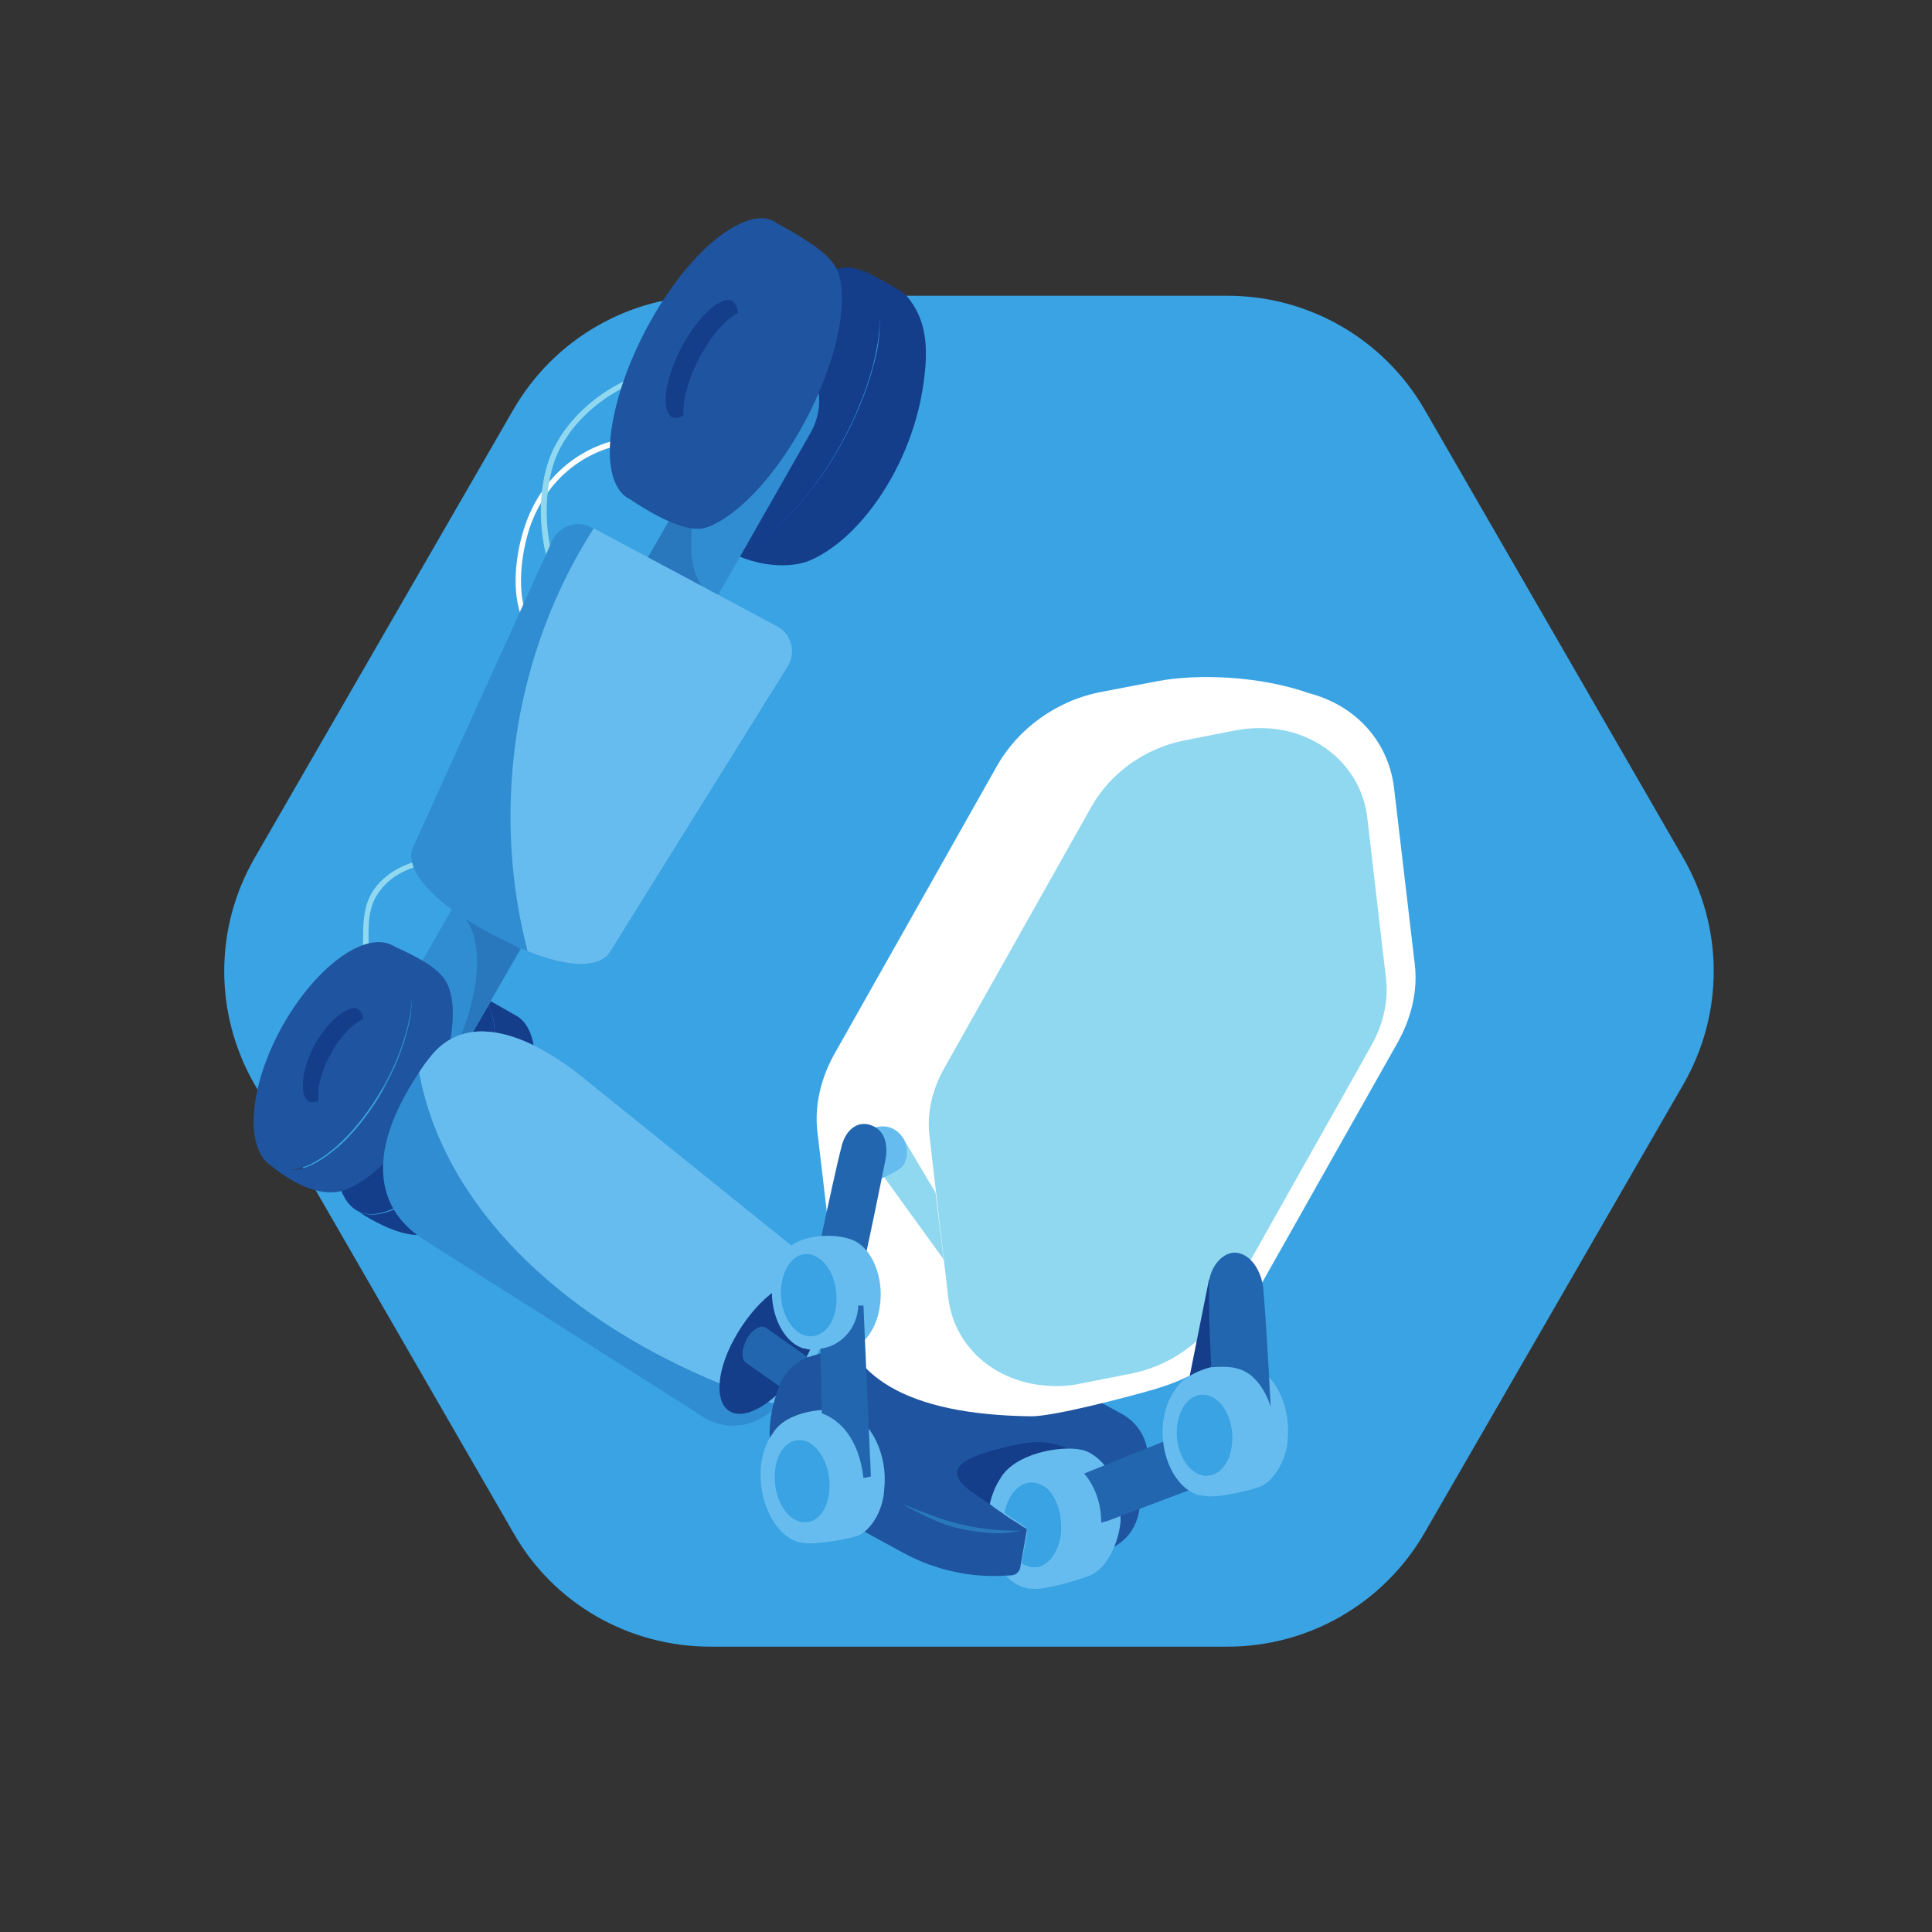<?xml version="1.0" encoding="utf-8"?>
<!-- Generator: Adobe Illustrator 21.0.2, SVG Export Plug-In . SVG Version: 6.00 Build 0)  -->
<svg version="1.1" id="Layer_1" xmlns="http://www.w3.org/2000/svg" xmlns:xlink="http://www.w3.org/1999/xlink" x="0px" y="0px"
	 viewBox="0 0 260 260" style="enable-background:new 0 0 260 260;" xml:space="preserve">
<rect x="0" y="0" width="260" height="260" fill="#333333" stroke="none"/>
<style type="text/css">
	.st0{fill:#3AA3E3;}
	.st1{fill:#143D8A;}
	.st2{fill:#308DD1;}
	.st3{fill:#2978BE;}
	.st4{fill:#90D8F0;}
	.st5{fill:#1E54A0;}
	.st6{fill:#FFFFFF;}
	.st7{fill:#67BCEF;}
	.st8{fill:#526A73;}
	.st9{fill:#2266AF;}
	.st10{fill:#9EB1B4;}
	.st11{display:none;}
	.st12{display:inline;enable-background:new    ;}
	.st13{display:none;fill:#67BCEF;}
</style>
<g>
	<g>
		<path class="st0" d="M95.6,221.6l69.6,0c10.9,0,21-5.8,26.5-15.3l34.8-60.3c5.5-9.5,5.5-21.1,0-30.6l-34.8-60.3
			c-5.5-9.5-15.6-15.3-26.5-15.3H95.6c-10.9,0-21,5.8-26.5,15.3l-34.8,60.3c-5.5,9.5-5.5,21.1,0,30.6l34.8,60.3
			C74.5,215.8,84.6,221.6,95.6,221.6z"/>
		<g>
			<path class="st1" d="M117.5,49.1c-2.6,9.9-9.7,20.6-16,23.8c-2,1-3.6,1.1-4.9,0.6c-1.1-0.5-1.8-1.5-2.3-3
				c0.3-0.1,0.6-0.2,0.9-0.4c6.3-3.2,13.4-13.8,16-23.8c1-3.9,1.2-7.2,0.6-9.5c0-0.1-0.1-0.2-0.1-0.3c2-0.8,3.6-0.6,4.7,0.3
				C118.5,38.4,119.1,42.9,117.5,49.1z"/>
			<path class="st1" d="M123.9,53.8c-2.1,10.2-8.7,19.1-15.1,21.7c-2.3,0.9-7.2,1.1-12.1-2.1c1.3,0.6,2.9,0.5,4.9-0.6
				c1.4-0.7,2.9-1.9,4.4-3.3c4.9-4.8,9.6-12.8,11.6-20.5c0.2-0.8,0.4-1.5,0.5-2.2c0.9-5-0.4-9.1-2.3-10.6c2.1,1.1,5.1,2.6,6.1,3.5
				C124.8,43,125.2,47.1,123.9,53.8z"/>
			<path class="st1" d="M66,144c-1.9,8.1-7.9,16.5-13.4,18.8c-1.7,0.7-3.2,0.8-4.4,0.2c-1-0.5-1.7-1.4-2.2-2.6
				c-0.4-1.5-0.7-4-0.4-4.1c5.5-2.3,9.6-7.5,11.5-15.5c0.8-3.2,1.1-4.1,0.5-6c0-0.1,1.5-1.1,2.6-1.4c1.8-0.6,3.2-0.4,4.3,0.5
				C66.5,135.3,67.2,139,66,144z"/>
			<path class="st1" d="M71.4,147.1c-1.9,8.1-7.9,16.5-13.4,18.8c-1.9,0.8-5.2,0.1-9.7-2.8c1.2,0.5,2.6,0.5,4.4-0.2
				c1.3-0.5,2.6-1.4,3.8-2.5c4.2-3.7,8.1-10.1,9.6-16.3c0.1-0.6,0.3-1.2,0.3-1.8c0.6-4.1-0.1-7.1-1.9-8.4c1.9,1,3.9,2.2,5,2.8
				c0.9,0.5,1.6,1.5,2,2.7C72.1,141.2,72.1,143.9,71.4,147.1z"/>
			<g>
				<polygon class="st2" points="57.4,149.7 70.3,127.4 60.9,122.2 48.1,144.6 				"/>
			</g>
			<path class="st3" d="M57.2,150.1l12.8-22.4l-8.1-5c2.1,2.1,3.2,6.1,1.4,12.9C61.8,141.2,57.2,150.1,57.2,150.1z"/>
			<g>
				<g>
					<path class="st4" d="M58.9,115.4c-3.1,0.3-6.1,1.3-8.2,3.8c-2.3,2.8-1.7,6.1-1.9,9.5c0,0.5,0.7,0.5,0.8,0
						c0.1-2.7-0.4-5.8,1.1-8.2c1.8-2.9,4.9-4.1,8.2-4.4C59.4,116.1,59.4,115.3,58.9,115.4L58.9,115.4z"/>
				</g>
			</g>
			<path class="st5" d="M54.9,137.9c-1.9,8.1-8,16.6-13.6,19c-1.8,0.7-3.3,0.8-4.4,0.2c-2.5-1.2-3.5-5.1-2.2-10.7
				c1.9-8.1,8-16.6,13.6-19c2.1-0.9,3.8-0.8,5.1,0.2C55.4,129.1,56.1,132.8,54.9,137.9z"/>
			<path class="st5" d="M60.4,141c-1.9,8.1-8,16.6-13.6,19c-2.5,1.1-6.1,0.3-10.3-3.1c1.2,0.6,3.2,0.8,4.9,0.1
				c1.3-0.5,2.6-1.4,3.9-2.5c0.2-0.1,0.3-0.3,0.5-0.4c4.1-3.8,7.8-10,9.2-16.1c0.1-0.6,0.3-1.2,0.3-1.8l0,0c0.6-4.1-0.8-7.6-2.6-9
				c5.1,2.3,7.1,3.7,7.8,6C61.1,135,61.1,137.7,60.4,141z"/>
			<path class="st1" d="M43.1,145.3c-0.3,1.1-0.3,2.1-0.2,2.8c-0.4,0.2-0.8,0.3-1.1,0.2c-0.2,0-0.4-0.2-0.6-0.4
				c-0.5-0.7-0.6-2.1-0.2-3.8c0.8-3.5,3.5-7.2,5.8-8.2c0.4-0.2,0.8-0.3,1.1-0.2c0.2,0,0.4,0.2,0.6,0.4c0.2,0.2,0.3,0.6,0.4,1
				C46.6,138.1,44,141.8,43.1,145.3z"/>
			<g>
				<g>
					<path class="st6" d="M85.4,58.8c-7.1,0.7-12.6,5.4-14.8,12.1c-1.5,4.5-2.2,11.5,1.5,15.2c0.3,0.3,0.9-0.2,0.5-0.5
						c-3.4-3.4-2.7-9.9-1.5-14c2-6.6,7.3-11.3,14.2-12C85.8,59.5,85.8,58.8,85.4,58.8L85.4,58.8z"/>
				</g>
			</g>
			<g>
				<g>
					<path class="st4" d="M76.2,79.4c-2.7-4.6-3.3-11.2-1.9-16.3c1.6-6.1,7.9-11.1,13.8-12.5c0.5-0.1,0.3-0.8-0.2-0.7
						c-6,1.4-12.3,6.4-14.2,12.5c-1.7,5.4-1,12.6,1.8,17.5C75.8,80.2,76.4,79.9,76.2,79.4L76.2,79.4z"/>
				</g>
			</g>
			<g>
				<path class="st2" d="M103.5,46.7L87,75.4l9.4,5.1L109,58.4c2.1-3.6,1.5-7.9-1.4-9.5L103.5,46.7z"/>
			</g>
			<path class="st3" d="M100,52.7L87.2,75l8.1,5c-2.1-2.1-3.2-6.1-1.4-12.9C95.4,61.5,100,52.7,100,52.7z"/>
			<path class="st5" d="M112.4,46.5c-2.6,10-9.8,20.8-16.2,24c-0.3,0.2-0.6,0.3-0.9,0.4c-2,0.9-5.7-0.5-10.5-3.7
				c-2.7-1.3-3.6-6-1.8-12.9c2.6-10,9.8-20.8,16.2-24c1.9-1,3.6-1.2,4.8-0.6c0,0,0,0,0,0h0c0.2,0.1,0.3,0.2,0.5,0.3c0,0,0,0,0,0
				c4.3,2.4,7.8,4.5,8.4,7C113.6,39.3,113.4,42.5,112.4,46.5z"/>
			<path class="st1" d="M99.3,42.1c-2.6,1.3-5.8,6.1-6.9,10.4C92,53.8,91.9,55,92,55.9c-0.5,0.3-1,0.4-1.3,0.3
				c-0.3,0-0.5-0.2-0.7-0.5c-0.5-0.8-0.6-2.6,0-4.6c1.1-4.3,4.3-9.1,6.9-10.4c0.5-0.3,0.9-0.4,1.3-0.3c0.3,0,0.5,0.2,0.7,0.5
				C99.1,41.2,99.3,41.6,99.3,42.1z"/>
			<path class="st2" d="M106,89.7l-23.9,38.4c-0.9,1.5-3.9,2.8-11.1-0.1c-1.4-0.6-2.9-1.3-4.7-2.2c-10.6-5.7-11.6-10-10.7-11.8
				l18.7-41.2c0.9-2,3.4-2.9,5.3-1.8l0.2,0.1l24.7,13.2C106.5,85.3,107.2,87.8,106,89.7z"/>
			<path class="st7" d="M106,89.7l-23.9,38.4c-0.9,1.5-3.9,2.8-11.1-0.1c-1.5-5.8-2.3-11.9-2.3-18.1c0-14.3,4.1-27.7,11.2-38.8
				l24.7,13.2C106.5,85.3,107.2,87.8,106,89.7z"/>
			<path class="st2" d="M112,175.9c0,0-0.1,3.7-3.5,8.8c-1.3,2-2.6,3.4-3.7,4.4c-1.7,1.5-2.8,2-2.8,2c-3.5,1.6-6.4,0.4-8.1-0.9
				l-36.9-23.4c-5.5-3.5-8.6-10.5-0.6-22.5c0.4-0.6,0.8-1.2,1.3-1.8c6.6-8.9,18.7,0.9,20.5,2.3l29.9,24.1
				C109.9,169.9,112.3,172.4,112,175.9z"/>
			<path class="st7" d="M112,175.9c0,0-0.1,3.7-3.5,8.8c-1.3,2-2.6,3.4-3.7,4.4c-26-8.4-44.8-25.1-48.4-44.8
				c0.4-0.6,0.8-1.2,1.3-1.8c6.6-8.9,18.7,0.9,20.5,2.3l29.9,24.1C109.9,169.9,112.3,172.4,112,175.9z"/>
			<path class="st1" d="M108.7,182.3c-2.7,5-7.1,8.5-9.8,7.9c-2.7-0.6-2.8-5.1-0.1-10c2.7-5,7.1-8.5,9.8-7.9
				S111.3,177.3,108.7,182.3z"/>
			<path class="st8" d="M143.6,168.1c3.1-4,5.3-6.9,7.2-9.3c1.1-1.5,1.5-2.9,0.5-4c-1-1.2-2.6-0.9-3.7,0.4c-1.6,1.9-3.7,4.6-6.9,8.6
				L143.6,168.1z"/>
			<path class="st8" d="M143.4,192.2c-0.8,0.5-5.2,1.2-6.1,0.9c0,0,0,0,0,0c-0.2,0-0.4-0.1-0.6-0.2c-2.4-0.8-4-4.3-3.7-7.8
				c0.1-1.4,0.6-2.6,1.2-3.5c0,0,0,0,0,0c1.4-2.4,5.9-2.9,8-2.1c2.4,0.8,4.1,4.5,3.8,7.9C145.7,189.5,144.6,191.4,143.4,192.2z"/>
			<path class="st8" d="M142.6,172.2c-0.7,0.4-4.6,0.7-5.5,0.4c0,0,0,0,0,0c-0.2,0-0.4-0.1-0.5-0.2c-2-0.9-3.3-4-2.9-7
				c0.2-1.2,0.6-2.2,1.3-2.9c0,0,0,0,0,0c1.4-2,5.4-2,7.1-1.3c2,0.9,3.3,4,2.8,7C144.6,170,143.7,171.6,142.6,172.2z"/>
			<path class="st8" d="M143.6,168.1l0.8,17.9l-0.8,0.2c-0.4-4.1-2.4-6.1-4.4-6.8l-0.2-6.8c2.1-0.2,3.9-2,4-4.5L143.6,168.1z"/>
			<g>
				<path class="st9" d="M107.5,188.4l-7.1-5c-0.7-0.5-0.6-1.9,0.1-3.2c0.7-1.3,1.9-2,2.6-1.5l7.1,5c0.7,0.5,0.6,1.9-0.1,3.2
					S108.2,188.9,107.5,188.4z"/>
			</g>
			<path class="st5" d="M106.8,200.9l14.8,8.1c5.9,3.2,12.9,4,19.3,2l7.7-2.3c5.7-1.7,6.5-9.4,1.3-12.3l-14.8-8.1
				c-5.9-3.2-12.9-4-19.3-2l-7.1-3.6C103,184.4,101.6,198,106.8,200.9z"/>
			<path class="st5" d="M107.9,194.8l14.8,8.1c5.9,3.2,12.9,4,19.3,2l7.7-2.3c5.7-1.7,6.5-9.4,1.3-12.3l-14.8-8.1
				c-5.9-3.2-12.9-4-19.3-2l-7.7,2.3C103.5,184.2,102.7,191.9,107.9,194.8z"/>
			<g>
				<path class="st3" d="M121.4,202.4c1.3,0.5,2.6,1,3.9,1.5c1.3,0.5,2.6,0.9,3.9,1.2c1.3,0.3,2.7,0.6,4.1,0.7
					c1.4,0.2,2.7,0.2,4.1,0.2c-1.4,0.3-2.8,0.4-4.2,0.3c-1.4-0.1-2.8-0.3-4.1-0.6c-1.4-0.3-2.7-0.8-4-1.4
					C123.8,203.7,122.6,203.1,121.4,202.4z"/>
			</g>
			<g>
				<g>
					<path class="st10" d="M137.9,204.6c0,0.3,0,0.7,0,1c-0.3-0.2-0.5-0.3-0.8-0.5c0-0.1,0-0.2,0-0.3c0.2-2.7,1.8-4.7,3.6-4.8
						C139.3,200.5,138.1,202.2,137.9,204.6z"/>
				</g>
			</g>
			<g>
				<path class="st1" d="M137.1,211.9l0.6-3.3l0.3-1.7l0.2-1.1c-0.1-0.1-0.2-0.1-0.3-0.2c-0.3-0.2-0.5-0.3-0.8-0.5
					c-0.7-0.4-1.3-0.9-1.9-1.3c-1.2-0.8-2.3-1.6-3.5-2.4l0,0c-5.2-3.3-2.9-5,3-6.5c5.1-1.3,6.5-1,10,0.4l1.8,1.1L137.1,211.9z"/>
			</g>
			<g>
				<path class="st7" d="M147.3,211.7c-1,0.7-7.1,2.4-8.4,2.1c0,0,0,0,0,0c-0.3,0-0.6,0-0.8-0.1c-1-0.2-1.9-0.8-2.7-1.6
					c0.2,0,0.4,0,0.6,0c0.6-0.1,1.2-0.5,1.3-1.2l0.9-5.1c-0.9-0.6-1.7-1.1-2.5-1.6c-0.2-0.2-0.5-0.3-0.7-0.5
					c-0.6-0.4-1.2-0.8-1.8-1.3c0.3-1.3,0.8-2.5,1.4-3.4c0,0,0,0,0,0c1.9-3.4,8.1-4.5,10.9-3.9c1.1,0.2,2,0.9,2.8,1.7
					c1.4,1.5,2.4,3.9,2.5,6.4c0,0.5,0,1,0,1.6C150.5,207.8,149,210.6,147.3,211.7z"/>
				<g>
					<path class="st0" d="M142.8,206.2c-0.2,2.3-1.4,4.1-2.8,4.6c0,0,0,0,0,0c0,0,0,0,0,0c-0.2,0.1-0.3,0.1-0.5,0.1
						c-0.2,0-0.4,0-0.5,0c-0.2,0-0.3,0-0.5-0.1c-0.3-0.1-0.7-0.2-1-0.4l0.1-0.7l0.6-3.2c0.1-0.5-0.1-1-0.5-1.2
						c-0.6-0.4-1.2-0.8-1.8-1.2c-0.2-0.2-0.5-0.3-0.7-0.5c0.4-2.4,1.9-4,3.5-4.1c0,0,0,0,0,0c0.3,0,0.5,0,0.8,0.1
						c0.9,0.2,1.7,0.8,2.2,1.7C142.5,202.5,142.9,204.3,142.8,206.2z"/>
				</g>
			</g>
			<path class="st6" d="M187.6,106l2.8,23.8c0.4,3.4-0.4,7-2.2,10.3l-21.9,38.8c-2.9,5.2-6.3,6.9-13.6,8.8c0,0-10.6,2.9-13.9,2.9
				c-16.9-0.2-25-5.5-26-14.5l-2.8-23.8c-0.4-3.4,0.4-7,2.2-10.3l21.9-38.8c2.9-5.2,8.2-9,14.2-10.1l7.3-1.4
				c5.7-1.1,14.1-0.7,20.6,1.6C182.3,94.9,186.8,99.6,187.6,106z"/>
			<path class="st4" d="M184,110l2.5,21.5c0.4,3.1-0.3,6.3-2,9.3l-19.7,35c-2.6,4.7-7.4,8.1-12.8,9.1l-6.6,1.3
				c-1.8,0.4-3.6,0.4-5.4,0.2c-6.5-0.8-11.7-5.4-12.4-11.9l-2.5-21.5c-0.4-3.1,0.3-6.3,2-9.3l19.7-35c2.6-4.7,7.4-8.1,12.8-9.1
				l6.6-1.3c2.6-0.5,5.2-0.4,7.5,0.2C179.2,100,183.3,104.3,184,110z"/>
			<polygon class="st4" points="127,169.5 125.9,160.5 121.5,153.1 116.8,155.4 			"/>
			<g>
				<path class="st7" d="M121.2,157.2c-0.4,0.4-3.2,1.8-3.8,1.8c0,0,0,0,0,0c-0.1,0-0.3,0.1-0.4,0.1c-1.7,0.2-3.3-1.1-3.6-2.8
					c-0.1-0.7,0-1.4,0.3-1.9c0,0,0,0,0,0c0.5-1.5,3.4-2.7,4.8-2.8c1.7-0.2,3.2,1.1,3.5,2.8C122.2,155.5,121.9,156.6,121.2,157.2z"/>
				<path class="st9" d="M116,171.2c1.4-6.3,2.3-10.9,3.1-14.8c0.5-2.3,0-4.2-1.7-4.9c-1.8-0.8-3.5,0.4-4.1,2.6
					c-0.8,3.1-1.7,7.4-3.1,13.8L116,171.2z"/>
				<path class="st7" d="M115.8,206.5c-1,0.6-6.7,1.5-7.9,1.1c0,0,0,0,0,0c-0.3,0-0.5-0.1-0.8-0.2c-3-1.1-5.1-5.6-4.7-10
					c0.2-1.8,0.7-3.4,1.6-4.5c0,0,0,0,0,0c1.8-3.1,7.6-3.7,10.2-2.8c3,1.1,5.3,5.7,4.8,10.2C118.9,203.1,117.4,205.6,115.8,206.5z"
					/>
				<path class="st0" d="M111.6,200.7c-0.2,2.2-1.3,3.8-2.7,4.1c0,0,0,0,0,0c-0.5,0.1-1,0.1-1.5-0.1c-2-0.7-3.4-3.7-3.1-6.7
					c0.2-2.6,1.7-4.3,3.4-4.2h0c0.2,0,0.5,0.1,0.7,0.1C110.5,194.7,111.9,197.7,111.6,200.7z"/>
				<path class="st7" d="M115.4,181c-0.9,0.5-6,0.9-7,0.5c0,0,0,0,0,0c-0.2,0-0.5-0.1-0.7-0.2c-2.6-1.1-4.3-5.1-3.7-9
					c0.2-1.6,0.8-2.9,1.6-3.8c0,0,0,0,0,0c1.8-2.5,6.9-2.6,9.2-1.6c2.6,1.1,4.2,5.1,3.6,8.9C118.1,178.1,116.9,180.3,115.4,181z"/>
				<path class="st0" d="M112.5,175.9c-0.3,2.2-1.5,3.7-3,3.9h0c-0.5,0.1-1,0-1.5-0.2c-2-0.9-3.3-3.9-2.8-6.9c0.4-2.6,2-4.2,3.7-3.9
					c0,0,0,0,0,0c0.2,0,0.5,0.1,0.7,0.2C111.7,169.9,112.9,172.9,112.5,175.9z"/>
				<path class="st9" d="M116.2,175.7l1,23l-1,0.2c-0.6-5.2-3.1-7.8-5.6-8.7l-0.2-8.7c2.6-0.3,5-2.6,5.1-5.8L116.2,175.7z"/>
			</g>
			<g class="st11">
				<g class="st12">
					<g>
						<path class="st3" d="M176.6,165.8l-6.7,0.3c-0.4,0-0.7,0-1,0c-0.2,0-0.3-0.1-0.4-0.1c-0.1,0-0.3-0.1-0.4-0.2
							c0,0-0.1,0-0.1-0.1c-0.4-0.2-0.7-0.6-0.8-1.1c0-0.1,0-0.2-0.1-0.2c0-0.1,0-0.2,0-0.3l6-0.3L176.6,165.8z"/>
					</g>
					<g>
						<path class="st3" d="M190.1,92.2l-9.4,0.5l-7.8,6.1c-1.8,1.4-3.5,2.6-5,3.7c-1.5,1-2.9,1.9-4.2,2.6c-1.3,0.7-2.4,1.3-3.5,1.8
							c-0.2,0.1-0.4,0.2-0.5,0.2c-1.8,0.8-3,2.4-3.2,4.3c0,0,0,0,0,0c-0.1,1,0,1.9,0.2,2.6c0.2,0.7,0.5,1.2,1,1.6
							c0.1,0,0.2,0.1,0.2,0.1c0,0,0,0,0,0c0,0,0,0,0.1,0l-3.7-1.9c-0.1-0.1-0.2-0.1-0.3-0.2c-0.5-0.3-0.8-0.9-1-1.6
							c-0.2-0.7-0.2-1.6-0.2-2.6c0.1-1,0.3-2.1,0.7-3.3c0.9-0.3,1.9-0.7,3-1.2c1.1-0.5,2.2-1,3.5-1.8c1.3-0.7,2.7-1.6,4.2-2.6
							c1.5-1,3.2-2.2,5-3.7l7.8-6.1l9.4-0.5L190.1,92.2z"/>
					</g>
					<g>
						<path class="st3" d="M174,103.9l-18.5,55.8c-0.5,1.4-0.9,2.6-1.4,3.5c-0.5,0.9-1,1.7-1.5,2.2c-0.5,0.6-1.1,1-1.7,1.2
							c-0.6,0.3-1.2,0.4-2,0.4l-6.9,0.3l-2,5.9l-3.7-1.9l2-5.9l6.9-0.3c0.7,0,1.4-0.2,2-0.4c0.6-0.3,1.2-0.7,1.7-1.2
							c0.5-0.6,1-1.3,1.5-2.2c0.5-0.9,0.9-2.1,1.4-3.5l15.6-47.1c0.6-0.6,1.3-1.3,2-2C170.9,107.3,172.4,105.7,174,103.9z"/>
					</g>
					<g>
						<path class="st13" d="M169.9,166.1l6.7-0.3l-2,5.9l-34.6,1.8l2-5.9l6.9-0.3c0.7,0,1.4-0.2,2-0.4c0.6-0.3,1.2-0.7,1.7-1.2
							c0.5-0.6,1-1.3,1.5-2.2c0.5-0.9,0.9-2.1,1.4-3.5l18.5-55.8c-1.6,1.8-3.2,3.4-4.6,4.9c-0.7,0.7-1.3,1.4-2,2
							c-0.7,0.7-1.3,1.3-2,1.8c-1.2,1.1-2.3,1.9-3.3,2.5c-1,0.6-2,0.9-2.8,1c-0.2,0-0.4,0-0.6,0c-0.3,0-0.6-0.1-0.8-0.3c0,0,0,0,0,0
							c-0.1,0-0.2-0.1-0.2-0.1c-0.5-0.4-0.8-0.9-1-1.6c-0.2-0.7-0.3-1.5-0.2-2.6c0.1-1,0.3-2.1,0.7-3.3c0.9-0.3,1.9-0.7,3-1.2
							c1.1-0.5,2.2-1.1,3.5-1.8c1.3-0.7,2.7-1.6,4.2-2.6c1.5-1,3.2-2.2,5-3.7l7.8-6.1l9.4-0.5L168,159.1c-0.4,1.2-0.7,2.2-0.8,3.1
							c-0.2,0.8-0.2,1.4-0.1,2c0,0.1,0,0.2,0,0.3c0,0.1,0,0.2,0.1,0.2c0.1,0.5,0.4,0.8,0.8,1.1c0,0,0.1,0.1,0.1,0.1
							c0.1,0.1,0.2,0.1,0.4,0.2c0.1,0,0.3,0.1,0.4,0.1C169.2,166.1,169.5,166.1,169.9,166.1z"/>
					</g>
				</g>
			</g>
			<polygon class="st1" points="160.1,185.2 164.7,185.1 164,171.2 162.7,172.2 			"/>
			<g>
				<path class="st9" d="M166.5,198.1l-17.5,6.6l-0.8,0.2c0-2.6-0.9-5-2.3-6.6l12.9-5.2c1.2,2.6,4.1,4.2,7.2,3.3L166.5,198.1z"/>
				<g>
					<path class="st7" d="M170.1,199.8c-1,0.7-6.7,1.9-8,1.5c0,0,0,0,0,0c-0.3,0-0.5-0.1-0.8-0.1c-3.1-0.9-5.2-5.2-4.8-9.6
						c0.2-1.8,0.8-3.4,1.6-4.5c0,0,0,0,0,0c1.8-3.1,7.7-4.1,10.3-3.3c3.1,0.9,5.3,5.3,4.9,9.8C173.2,196.2,171.7,198.8,170.1,199.8z
						"/>
					<path class="st0" d="M165.8,194.3c-0.2,2.2-1.3,3.8-2.7,4.2c0,0,0,0,0,0c-0.5,0.1-1,0.2-1.5,0c-2-0.6-3.5-3.5-3.2-6.4
						c0.2-2.6,1.7-4.4,3.4-4.4c0,0,0,0,0,0c0.2,0,0.5,0,0.8,0.1C164.7,188.4,166.1,191.3,165.8,194.3z"/>
				</g>
				<path class="st9" d="M171,189.3c-0.8-2.5-2.4-4.6-4.4-5.1c-0.9-0.3-2.2-0.3-3.6-0.2l0,0c-0.3-6.5-0.3-7.9-0.3-11.1
					c0-2.3,1.9-4.6,3.8-4.3c1.9,0.3,3.2,2.4,3.5,4.7C170.3,176.8,170.7,183.2,171,189.3z"/>
			</g>
		</g>
	</g>
</g>
</svg>
